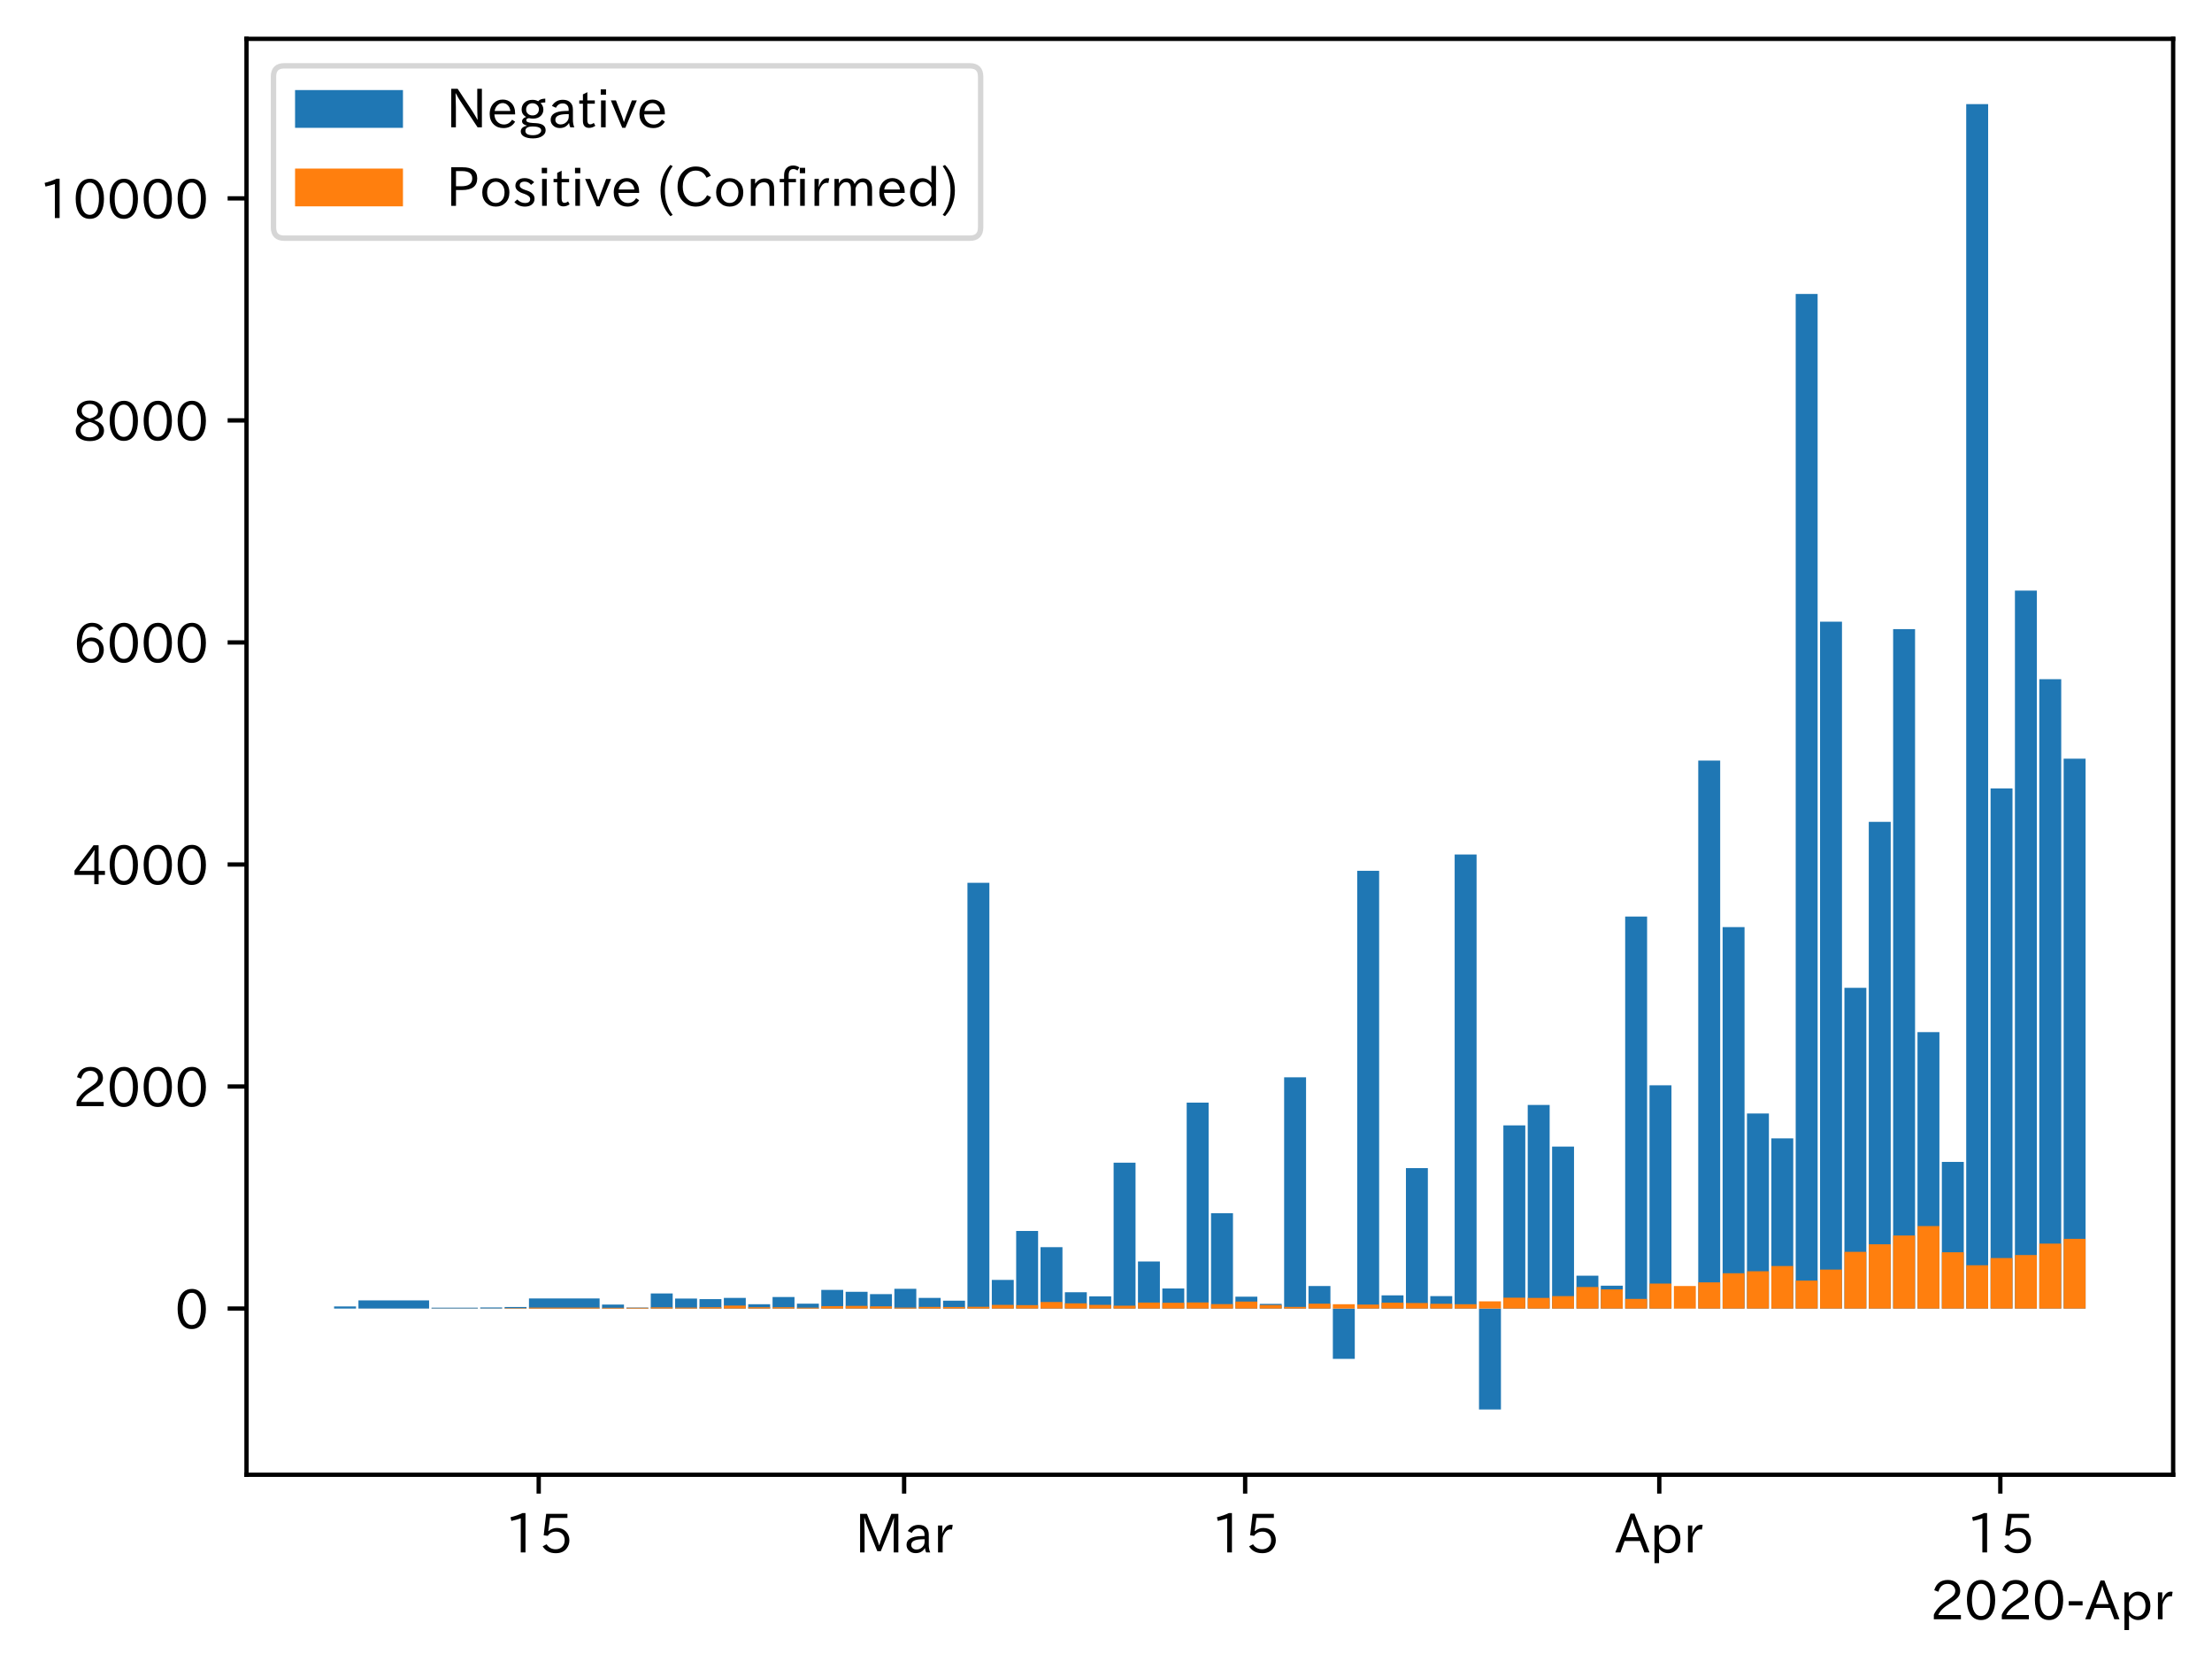 <?xml version="1.0" encoding="utf-8" standalone="no"?>
<!DOCTYPE svg PUBLIC "-//W3C//DTD SVG 1.1//EN"
  "http://www.w3.org/Graphics/SVG/1.1/DTD/svg11.dtd">
<!-- Created with matplotlib (https://matplotlib.org/) -->
<svg height="309.293pt" version="1.1" viewBox="0 0 410.012 309.293" width="410.012pt" xmlns="http://www.w3.org/2000/svg" xmlns:xlink="http://www.w3.org/1999/xlink">
 <defs>
  <style type="text/css">
*{stroke-linecap:butt;stroke-linejoin:round;}
  </style>
 </defs>
 <g id="figure_1">
  <g id="patch_1">
   <path d="M 0 309.293 
L 410.012 309.293 
L 410.012 0 
L 0 0 
z
" style="fill:#ffffff;"/>
  </g>
  <g id="axes_1">
   <g id="patch_2">
    <path d="M 45.692 273.312 
L 402.812 273.312 
L 402.812 7.2 
L 45.692 7.2 
z
" style="fill:#ffffff;"/>
   </g>
   <g id="patch_3">
    <path clip-path="url(#p9f42771010)" d="z
" style="fill:#1f77b4;"/>
   </g>
   <g id="patch_4">
    <path clip-path="url(#p9f42771010)" d="M 65.989 242.513 
L 61.925 242.513 
L 61.925 242.122 
L 65.989 242.122 
z
" style="fill:#1f77b4;"/>
   </g>
   <g id="patch_5">
    <path clip-path="url(#p9f42771010)" d="M 79.535 242.513 
L 66.44 242.513 
L 66.44 240.998 
L 79.535 240.998 
z
" style="fill:#1f77b4;"/>
   </g>
   <g id="patch_6">
    <path clip-path="url(#p9f42771010)" d="M 88.566 242.513 
L 79.986 242.513 
L 79.986 242.349 
L 88.566 242.349 
z
" style="fill:#1f77b4;"/>
   </g>
   <g id="patch_7">
    <path clip-path="url(#p9f42771010)" d="M 93.081 242.513 
L 89.017 242.513 
L 89.017 242.308 
L 93.081 242.308 
z
" style="fill:#1f77b4;"/>
   </g>
   <g id="patch_8">
    <path clip-path="url(#p9f42771010)" d="M 97.596 242.513 
L 93.532 242.513 
L 93.532 242.225 
L 97.596 242.225 
z
" style="fill:#1f77b4;"/>
   </g>
   <g id="patch_9">
    <path clip-path="url(#p9f42771010)" d="M 111.142 242.513 
L 98.048 242.513 
L 98.048 240.641 
L 111.142 240.641 
z
" style="fill:#1f77b4;"/>
   </g>
   <g id="patch_10">
    <path clip-path="url(#p9f42771010)" d="M 115.658 242.513 
L 111.594 242.513 
L 111.594 241.773 
L 115.658 241.773 
z
" style="fill:#1f77b4;"/>
   </g>
   <g id="patch_11">
    <path clip-path="url(#p9f42771010)" d="M 120.173 242.513 
L 116.109 242.513 
L 116.109 242.328 
L 120.173 242.328 
z
" style="fill:#1f77b4;"/>
   </g>
   <g id="patch_12">
    <path clip-path="url(#p9f42771010)" d="M 124.688 242.513 
L 120.625 242.513 
L 120.625 239.715 
L 124.688 239.715 
z
" style="fill:#1f77b4;"/>
   </g>
   <g id="patch_13">
    <path clip-path="url(#p9f42771010)" d="M 129.204 242.513 
L 125.14 242.513 
L 125.14 240.662 
L 129.204 240.662 
z
" style="fill:#1f77b4;"/>
   </g>
   <g id="patch_14">
    <path clip-path="url(#p9f42771010)" d="M 133.719 242.513 
L 129.655 242.513 
L 129.655 240.765 
L 133.719 240.765 
z
" style="fill:#1f77b4;"/>
   </g>
   <g id="patch_15">
    <path clip-path="url(#p9f42771010)" d="M 138.235 242.513 
L 134.171 242.513 
L 134.171 240.538 
L 138.235 240.538 
z
" style="fill:#1f77b4;"/>
   </g>
   <g id="patch_16">
    <path clip-path="url(#p9f42771010)" d="M 142.75 242.513 
L 138.686 242.513 
L 138.686 241.711 
L 142.75 241.711 
z
" style="fill:#1f77b4;"/>
   </g>
   <g id="patch_17">
    <path clip-path="url(#p9f42771010)" d="M 147.265 242.513 
L 143.201 242.513 
L 143.201 240.374 
L 147.265 240.374 
z
" style="fill:#1f77b4;"/>
   </g>
   <g id="patch_18">
    <path clip-path="url(#p9f42771010)" d="M 151.781 242.513 
L 147.717 242.513 
L 147.717 241.608 
L 151.781 241.608 
z
" style="fill:#1f77b4;"/>
   </g>
   <g id="patch_19">
    <path clip-path="url(#p9f42771010)" d="M 156.296 242.513 
L 152.232 242.513 
L 152.232 239.057 
L 156.296 239.057 
z
" style="fill:#1f77b4;"/>
   </g>
   <g id="patch_20">
    <path clip-path="url(#p9f42771010)" d="M 160.811 242.513 
L 156.748 242.513 
L 156.748 239.407 
L 160.811 239.407 
z
" style="fill:#1f77b4;"/>
   </g>
   <g id="patch_21">
    <path clip-path="url(#p9f42771010)" d="M 165.327 242.513 
L 161.263 242.513 
L 161.263 239.839 
L 165.327 239.839 
z
" style="fill:#1f77b4;"/>
   </g>
   <g id="patch_22">
    <path clip-path="url(#p9f42771010)" d="M 169.842 242.513 
L 165.778 242.513 
L 165.778 238.851 
L 169.842 238.851 
z
" style="fill:#1f77b4;"/>
   </g>
   <g id="patch_23">
    <path clip-path="url(#p9f42771010)" d="M 174.357 242.513 
L 170.294 242.513 
L 170.294 240.538 
L 174.357 240.538 
z
" style="fill:#1f77b4;"/>
   </g>
   <g id="patch_24">
    <path clip-path="url(#p9f42771010)" d="M 178.873 242.513 
L 174.809 242.513 
L 174.809 241.053 
L 178.873 241.053 
z
" style="fill:#1f77b4;"/>
   </g>
   <g id="patch_25">
    <path clip-path="url(#p9f42771010)" d="M 183.388 242.513 
L 179.324 242.513 
L 179.324 163.609 
L 183.388 163.609 
z
" style="fill:#1f77b4;"/>
   </g>
   <g id="patch_26">
    <path clip-path="url(#p9f42771010)" d="M 187.904 242.513 
L 183.84 242.513 
L 183.84 237.205 
L 187.904 237.205 
z
" style="fill:#1f77b4;"/>
   </g>
   <g id="patch_27">
    <path clip-path="url(#p9f42771010)" d="M 192.419 242.513 
L 188.355 242.513 
L 188.355 228.132 
L 192.419 228.132 
z
" style="fill:#1f77b4;"/>
   </g>
   <g id="patch_28">
    <path clip-path="url(#p9f42771010)" d="M 196.934 242.513 
L 192.87 242.513 
L 192.87 231.135 
L 196.934 231.135 
z
" style="fill:#1f77b4;"/>
   </g>
   <g id="patch_29">
    <path clip-path="url(#p9f42771010)" d="M 201.45 242.513 
L 197.386 242.513 
L 197.386 239.489 
L 201.45 239.489 
z
" style="fill:#1f77b4;"/>
   </g>
   <g id="patch_30">
    <path clip-path="url(#p9f42771010)" d="M 205.965 242.513 
L 201.901 242.513 
L 201.901 240.25 
L 205.965 240.25 
z
" style="fill:#1f77b4;"/>
   </g>
   <g id="patch_31">
    <path clip-path="url(#p9f42771010)" d="M 210.48 242.513 
L 206.417 242.513 
L 206.417 215.478 
L 210.48 215.478 
z
" style="fill:#1f77b4;"/>
   </g>
   <g id="patch_32">
    <path clip-path="url(#p9f42771010)" d="M 214.996 242.513 
L 210.932 242.513 
L 210.932 233.79 
L 214.996 233.79 
z
" style="fill:#1f77b4;"/>
   </g>
   <g id="patch_33">
    <path clip-path="url(#p9f42771010)" d="M 219.511 242.513 
L 215.447 242.513 
L 215.447 238.789 
L 219.511 238.789 
z
" style="fill:#1f77b4;"/>
   </g>
   <g id="patch_34">
    <path clip-path="url(#p9f42771010)" d="M 224.026 242.513 
L 219.963 242.513 
L 219.963 204.347 
L 224.026 204.347 
z
" style="fill:#1f77b4;"/>
   </g>
   <g id="patch_35">
    <path clip-path="url(#p9f42771010)" d="M 228.542 242.513 
L 224.478 242.513 
L 224.478 224.84 
L 228.542 224.84 
z
" style="fill:#1f77b4;"/>
   </g>
   <g id="patch_36">
    <path clip-path="url(#p9f42771010)" d="M 233.057 242.513 
L 228.993 242.513 
L 228.993 240.312 
L 233.057 240.312 
z
" style="fill:#1f77b4;"/>
   </g>
   <g id="patch_37">
    <path clip-path="url(#p9f42771010)" d="M 237.573 242.513 
L 233.509 242.513 
L 233.509 241.649 
L 237.573 241.649 
z
" style="fill:#1f77b4;"/>
   </g>
   <g id="patch_38">
    <path clip-path="url(#p9f42771010)" d="M 242.088 242.513 
L 238.024 242.513 
L 238.024 199.656 
L 242.088 199.656 
z
" style="fill:#1f77b4;"/>
   </g>
   <g id="patch_39">
    <path clip-path="url(#p9f42771010)" d="M 246.603 242.513 
L 242.539 242.513 
L 242.539 238.337 
L 246.603 238.337 
z
" style="fill:#1f77b4;"/>
   </g>
   <g id="patch_40">
    <path clip-path="url(#p9f42771010)" d="M 251.119 242.513 
L 247.055 242.513 
L 247.055 251.834 
L 251.119 251.834 
z
" style="fill:#1f77b4;"/>
   </g>
   <g id="patch_41">
    <path clip-path="url(#p9f42771010)" d="M 255.634 242.513 
L 251.57 242.513 
L 251.57 161.386 
L 255.634 161.386 
z
" style="fill:#1f77b4;"/>
   </g>
   <g id="patch_42">
    <path clip-path="url(#p9f42771010)" d="M 260.149 242.513 
L 256.085 242.513 
L 256.085 240.065 
L 260.149 240.065 
z
" style="fill:#1f77b4;"/>
   </g>
   <g id="patch_43">
    <path clip-path="url(#p9f42771010)" d="M 264.665 242.513 
L 260.601 242.513 
L 260.601 216.486 
L 264.665 216.486 
z
" style="fill:#1f77b4;"/>
   </g>
   <g id="patch_44">
    <path clip-path="url(#p9f42771010)" d="M 269.18 242.513 
L 265.116 242.513 
L 265.116 240.209 
L 269.18 240.209 
z
" style="fill:#1f77b4;"/>
   </g>
   <g id="patch_45">
    <path clip-path="url(#p9f42771010)" d="M 273.695 242.513 
L 269.632 242.513 
L 269.632 158.362 
L 273.695 158.362 
z
" style="fill:#1f77b4;"/>
   </g>
   <g id="patch_46">
    <path clip-path="url(#p9f42771010)" d="M 278.211 242.513 
L 274.147 242.513 
L 274.147 261.216 
L 278.211 261.216 
z
" style="fill:#1f77b4;"/>
   </g>
   <g id="patch_47">
    <path clip-path="url(#p9f42771010)" d="M 282.726 242.513 
L 278.662 242.513 
L 278.662 208.565 
L 282.726 208.565 
z
" style="fill:#1f77b4;"/>
   </g>
   <g id="patch_48">
    <path clip-path="url(#p9f42771010)" d="M 287.241 242.513 
L 283.178 242.513 
L 283.178 204.779 
L 287.241 204.779 
z
" style="fill:#1f77b4;"/>
   </g>
   <g id="patch_49">
    <path clip-path="url(#p9f42771010)" d="M 291.757 242.513 
L 287.693 242.513 
L 287.693 212.495 
L 291.757 212.495 
z
" style="fill:#1f77b4;"/>
   </g>
   <g id="patch_50">
    <path clip-path="url(#p9f42771010)" d="M 296.272 242.513 
L 292.208 242.513 
L 292.208 236.423 
L 296.272 236.423 
z
" style="fill:#1f77b4;"/>
   </g>
   <g id="patch_51">
    <path clip-path="url(#p9f42771010)" d="M 300.788 242.513 
L 296.724 242.513 
L 296.724 238.275 
L 300.788 238.275 
z
" style="fill:#1f77b4;"/>
   </g>
   <g id="patch_52">
    <path clip-path="url(#p9f42771010)" d="M 305.303 242.513 
L 301.239 242.513 
L 301.239 169.863 
L 305.303 169.863 
z
" style="fill:#1f77b4;"/>
   </g>
   <g id="patch_53">
    <path clip-path="url(#p9f42771010)" d="M 309.818 242.513 
L 305.754 242.513 
L 305.754 201.137 
L 309.818 201.137 
z
" style="fill:#1f77b4;"/>
   </g>
   <g id="patch_54">
    <path clip-path="url(#p9f42771010)" d="M 314.334 242.513 
L 310.27 242.513 
L 310.27 242.472 
L 314.334 242.472 
z
" style="fill:#1f77b4;"/>
   </g>
   <g id="patch_55">
    <path clip-path="url(#p9f42771010)" d="M 318.849 242.513 
L 314.785 242.513 
L 314.785 140.956 
L 318.849 140.956 
z
" style="fill:#1f77b4;"/>
   </g>
   <g id="patch_56">
    <path clip-path="url(#p9f42771010)" d="M 323.364 242.513 
L 319.301 242.513 
L 319.301 171.818 
L 323.364 171.818 
z
" style="fill:#1f77b4;"/>
   </g>
   <g id="patch_57">
    <path clip-path="url(#p9f42771010)" d="M 327.88 242.513 
L 323.816 242.513 
L 323.816 206.363 
L 327.88 206.363 
z
" style="fill:#1f77b4;"/>
   </g>
   <g id="patch_58">
    <path clip-path="url(#p9f42771010)" d="M 332.395 242.513 
L 328.331 242.513 
L 328.331 210.972 
L 332.395 210.972 
z
" style="fill:#1f77b4;"/>
   </g>
   <g id="patch_59">
    <path clip-path="url(#p9f42771010)" d="M 336.91 242.513 
L 332.847 242.513 
L 332.847 54.479 
L 336.91 54.479 
z
" style="fill:#1f77b4;"/>
   </g>
   <g id="patch_60">
    <path clip-path="url(#p9f42771010)" d="M 341.426 242.513 
L 337.362 242.513 
L 337.362 115.216 
L 341.426 115.216 
z
" style="fill:#1f77b4;"/>
   </g>
   <g id="patch_61">
    <path clip-path="url(#p9f42771010)" d="M 345.941 242.513 
L 341.877 242.513 
L 341.877 183.072 
L 345.941 183.072 
z
" style="fill:#1f77b4;"/>
   </g>
   <g id="patch_62">
    <path clip-path="url(#p9f42771010)" d="M 350.457 242.513 
L 346.393 242.513 
L 346.393 152.313 
L 350.457 152.313 
z
" style="fill:#1f77b4;"/>
   </g>
   <g id="patch_63">
    <path clip-path="url(#p9f42771010)" d="M 354.972 242.513 
L 350.908 242.513 
L 350.908 116.595 
L 354.972 116.595 
z
" style="fill:#1f77b4;"/>
   </g>
   <g id="patch_64">
    <path clip-path="url(#p9f42771010)" d="M 359.487 242.513 
L 355.423 242.513 
L 355.423 191.282 
L 359.487 191.282 
z
" style="fill:#1f77b4;"/>
   </g>
   <g id="patch_65">
    <path clip-path="url(#p9f42771010)" d="M 364.003 242.513 
L 359.939 242.513 
L 359.939 215.334 
L 364.003 215.334 
z
" style="fill:#1f77b4;"/>
   </g>
   <g id="patch_66">
    <path clip-path="url(#p9f42771010)" d="M 368.518 242.513 
L 364.454 242.513 
L 364.454 19.296 
L 368.518 19.296 
z
" style="fill:#1f77b4;"/>
   </g>
   <g id="patch_67">
    <path clip-path="url(#p9f42771010)" d="M 373.033 242.513 
L 368.97 242.513 
L 368.97 146.12 
L 373.033 146.12 
z
" style="fill:#1f77b4;"/>
   </g>
   <g id="patch_68">
    <path clip-path="url(#p9f42771010)" d="M 377.549 242.513 
L 373.485 242.513 
L 373.485 109.455 
L 377.549 109.455 
z
" style="fill:#1f77b4;"/>
   </g>
   <g id="patch_69">
    <path clip-path="url(#p9f42771010)" d="M 382.064 242.513 
L 378 242.513 
L 378 125.874 
L 382.064 125.874 
z
" style="fill:#1f77b4;"/>
   </g>
   <g id="patch_70">
    <path clip-path="url(#p9f42771010)" d="M 386.579 242.513 
L 382.516 242.513 
L 382.516 140.606 
L 386.579 140.606 
z
" style="fill:#1f77b4;"/>
   </g>
   <g id="patch_71">
    <path clip-path="url(#p9f42771010)" d="z
" style="fill:#ff7f0e;"/>
   </g>
   <g id="patch_72">
    <path clip-path="url(#p9f42771010)" d="M 65.989 242.513 
L 61.925 242.513 
L 61.925 242.513 
L 65.989 242.513 
z
" style="fill:#ff7f0e;"/>
   </g>
   <g id="patch_73">
    <path clip-path="url(#p9f42771010)" d="M 79.535 242.513 
L 66.44 242.513 
L 66.44 242.507 
L 79.535 242.507 
z
" style="fill:#ff7f0e;"/>
   </g>
   <g id="patch_74">
    <path clip-path="url(#p9f42771010)" d="M 88.566 242.513 
L 79.986 242.513 
L 79.986 242.493 
L 88.566 242.493 
z
" style="fill:#ff7f0e;"/>
   </g>
   <g id="patch_75">
    <path clip-path="url(#p9f42771010)" d="M 93.081 242.513 
L 89.017 242.513 
L 89.017 242.493 
L 93.081 242.493 
z
" style="fill:#ff7f0e;"/>
   </g>
   <g id="patch_76">
    <path clip-path="url(#p9f42771010)" d="M 97.596 242.513 
L 93.532 242.513 
L 93.532 242.431 
L 97.596 242.431 
z
" style="fill:#ff7f0e;"/>
   </g>
   <g id="patch_77">
    <path clip-path="url(#p9f42771010)" d="M 111.142 242.513 
L 98.048 242.513 
L 98.048 242.335 
L 111.142 242.335 
z
" style="fill:#ff7f0e;"/>
   </g>
   <g id="patch_78">
    <path clip-path="url(#p9f42771010)" d="M 115.658 242.513 
L 111.594 242.513 
L 111.594 242.369 
L 115.658 242.369 
z
" style="fill:#ff7f0e;"/>
   </g>
   <g id="patch_79">
    <path clip-path="url(#p9f42771010)" d="M 120.173 242.513 
L 116.109 242.513 
L 116.109 242.369 
L 120.173 242.369 
z
" style="fill:#ff7f0e;"/>
   </g>
   <g id="patch_80">
    <path clip-path="url(#p9f42771010)" d="M 124.688 242.513 
L 120.625 242.513 
L 120.625 242.287 
L 124.688 242.287 
z
" style="fill:#ff7f0e;"/>
   </g>
   <g id="patch_81">
    <path clip-path="url(#p9f42771010)" d="M 129.204 242.513 
L 125.14 242.513 
L 125.14 242.328 
L 129.204 242.328 
z
" style="fill:#ff7f0e;"/>
   </g>
   <g id="patch_82">
    <path clip-path="url(#p9f42771010)" d="M 133.719 242.513 
L 129.655 242.513 
L 129.655 242.266 
L 133.719 242.266 
z
" style="fill:#ff7f0e;"/>
   </g>
   <g id="patch_83">
    <path clip-path="url(#p9f42771010)" d="M 138.235 242.513 
L 134.171 242.513 
L 134.171 241.958 
L 138.235 241.958 
z
" style="fill:#ff7f0e;"/>
   </g>
   <g id="patch_84">
    <path clip-path="url(#p9f42771010)" d="M 142.75 242.513 
L 138.686 242.513 
L 138.686 242.266 
L 142.75 242.266 
z
" style="fill:#ff7f0e;"/>
   </g>
   <g id="patch_85">
    <path clip-path="url(#p9f42771010)" d="M 147.265 242.513 
L 143.201 242.513 
L 143.201 242.266 
L 147.265 242.266 
z
" style="fill:#ff7f0e;"/>
   </g>
   <g id="patch_86">
    <path clip-path="url(#p9f42771010)" d="M 151.781 242.513 
L 147.717 242.513 
L 147.717 242.349 
L 151.781 242.349 
z
" style="fill:#ff7f0e;"/>
   </g>
   <g id="patch_87">
    <path clip-path="url(#p9f42771010)" d="M 156.296 242.513 
L 152.232 242.513 
L 152.232 242.061 
L 156.296 242.061 
z
" style="fill:#ff7f0e;"/>
   </g>
   <g id="patch_88">
    <path clip-path="url(#p9f42771010)" d="M 160.811 242.513 
L 156.748 242.513 
L 156.748 242.02 
L 160.811 242.02 
z
" style="fill:#ff7f0e;"/>
   </g>
   <g id="patch_89">
    <path clip-path="url(#p9f42771010)" d="M 165.327 242.513 
L 161.263 242.513 
L 161.263 242.102 
L 165.327 242.102 
z
" style="fill:#ff7f0e;"/>
   </g>
   <g id="patch_90">
    <path clip-path="url(#p9f42771010)" d="M 169.842 242.513 
L 165.778 242.513 
L 165.778 242.328 
L 169.842 242.328 
z
" style="fill:#ff7f0e;"/>
   </g>
   <g id="patch_91">
    <path clip-path="url(#p9f42771010)" d="M 174.357 242.513 
L 170.294 242.513 
L 170.294 242.205 
L 174.357 242.205 
z
" style="fill:#ff7f0e;"/>
   </g>
   <g id="patch_92">
    <path clip-path="url(#p9f42771010)" d="M 178.873 242.513 
L 174.809 242.513 
L 174.809 242.225 
L 178.873 242.225 
z
" style="fill:#ff7f0e;"/>
   </g>
   <g id="patch_93">
    <path clip-path="url(#p9f42771010)" d="M 183.388 242.513 
L 179.324 242.513 
L 179.324 242.184 
L 183.388 242.184 
z
" style="fill:#ff7f0e;"/>
   </g>
   <g id="patch_94">
    <path clip-path="url(#p9f42771010)" d="M 187.904 242.513 
L 183.84 242.513 
L 183.84 241.834 
L 187.904 241.834 
z
" style="fill:#ff7f0e;"/>
   </g>
   <g id="patch_95">
    <path clip-path="url(#p9f42771010)" d="M 192.419 242.513 
L 188.355 242.513 
L 188.355 241.876 
L 192.419 241.876 
z
" style="fill:#ff7f0e;"/>
   </g>
   <g id="patch_96">
    <path clip-path="url(#p9f42771010)" d="M 196.934 242.513 
L 192.87 242.513 
L 192.87 241.299 
L 196.934 241.299 
z
" style="fill:#ff7f0e;"/>
   </g>
   <g id="patch_97">
    <path clip-path="url(#p9f42771010)" d="M 201.45 242.513 
L 197.386 242.513 
L 197.386 241.546 
L 201.45 241.546 
z
" style="fill:#ff7f0e;"/>
   </g>
   <g id="patch_98">
    <path clip-path="url(#p9f42771010)" d="M 205.965 242.513 
L 201.901 242.513 
L 201.901 241.834 
L 205.965 241.834 
z
" style="fill:#ff7f0e;"/>
   </g>
   <g id="patch_99">
    <path clip-path="url(#p9f42771010)" d="M 210.48 242.513 
L 206.417 242.513 
L 206.417 241.978 
L 210.48 241.978 
z
" style="fill:#ff7f0e;"/>
   </g>
   <g id="patch_100">
    <path clip-path="url(#p9f42771010)" d="M 214.996 242.513 
L 210.932 242.513 
L 210.932 241.402 
L 214.996 241.402 
z
" style="fill:#ff7f0e;"/>
   </g>
   <g id="patch_101">
    <path clip-path="url(#p9f42771010)" d="M 219.511 242.513 
L 215.447 242.513 
L 215.447 241.443 
L 219.511 241.443 
z
" style="fill:#ff7f0e;"/>
   </g>
   <g id="patch_102">
    <path clip-path="url(#p9f42771010)" d="M 224.026 242.513 
L 219.963 242.513 
L 219.963 241.382 
L 224.026 241.382 
z
" style="fill:#ff7f0e;"/>
   </g>
   <g id="patch_103">
    <path clip-path="url(#p9f42771010)" d="M 228.542 242.513 
L 224.478 242.513 
L 224.478 241.69 
L 228.542 241.69 
z
" style="fill:#ff7f0e;"/>
   </g>
   <g id="patch_104">
    <path clip-path="url(#p9f42771010)" d="M 233.057 242.513 
L 228.993 242.513 
L 228.993 241.217 
L 233.057 241.217 
z
" style="fill:#ff7f0e;"/>
   </g>
   <g id="patch_105">
    <path clip-path="url(#p9f42771010)" d="M 237.573 242.513 
L 233.509 242.513 
L 233.509 241.855 
L 237.573 241.855 
z
" style="fill:#ff7f0e;"/>
   </g>
   <g id="patch_106">
    <path clip-path="url(#p9f42771010)" d="M 242.088 242.513 
L 238.024 242.513 
L 238.024 242.205 
L 242.088 242.205 
z
" style="fill:#ff7f0e;"/>
   </g>
   <g id="patch_107">
    <path clip-path="url(#p9f42771010)" d="M 246.603 242.513 
L 242.539 242.513 
L 242.539 241.608 
L 246.603 241.608 
z
" style="fill:#ff7f0e;"/>
   </g>
   <g id="patch_108">
    <path clip-path="url(#p9f42771010)" d="M 251.119 242.513 
L 247.055 242.513 
L 247.055 241.711 
L 251.119 241.711 
z
" style="fill:#ff7f0e;"/>
   </g>
   <g id="patch_109">
    <path clip-path="url(#p9f42771010)" d="M 255.634 242.513 
L 251.57 242.513 
L 251.57 241.773 
L 255.634 241.773 
z
" style="fill:#ff7f0e;"/>
   </g>
   <g id="patch_110">
    <path clip-path="url(#p9f42771010)" d="M 260.149 242.513 
L 256.085 242.513 
L 256.085 241.423 
L 260.149 241.423 
z
" style="fill:#ff7f0e;"/>
   </g>
   <g id="patch_111">
    <path clip-path="url(#p9f42771010)" d="M 264.665 242.513 
L 260.601 242.513 
L 260.601 241.485 
L 264.665 241.485 
z
" style="fill:#ff7f0e;"/>
   </g>
   <g id="patch_112">
    <path clip-path="url(#p9f42771010)" d="M 269.18 242.513 
L 265.116 242.513 
L 265.116 241.629 
L 269.18 241.629 
z
" style="fill:#ff7f0e;"/>
   </g>
   <g id="patch_113">
    <path clip-path="url(#p9f42771010)" d="M 273.695 242.513 
L 269.632 242.513 
L 269.632 241.711 
L 273.695 241.711 
z
" style="fill:#ff7f0e;"/>
   </g>
   <g id="patch_114">
    <path clip-path="url(#p9f42771010)" d="M 278.211 242.513 
L 274.147 242.513 
L 274.147 241.176 
L 278.211 241.176 
z
" style="fill:#ff7f0e;"/>
   </g>
   <g id="patch_115">
    <path clip-path="url(#p9f42771010)" d="M 282.726 242.513 
L 278.662 242.513 
L 278.662 240.497 
L 282.726 240.497 
z
" style="fill:#ff7f0e;"/>
   </g>
   <g id="patch_116">
    <path clip-path="url(#p9f42771010)" d="M 287.241 242.513 
L 283.178 242.513 
L 283.178 240.538 
L 287.241 240.538 
z
" style="fill:#ff7f0e;"/>
   </g>
   <g id="patch_117">
    <path clip-path="url(#p9f42771010)" d="M 291.757 242.513 
L 287.693 242.513 
L 287.693 240.209 
L 291.757 240.209 
z
" style="fill:#ff7f0e;"/>
   </g>
   <g id="patch_118">
    <path clip-path="url(#p9f42771010)" d="M 296.272 242.513 
L 292.208 242.513 
L 292.208 238.522 
L 296.272 238.522 
z
" style="fill:#ff7f0e;"/>
   </g>
   <g id="patch_119">
    <path clip-path="url(#p9f42771010)" d="M 300.788 242.513 
L 296.724 242.513 
L 296.724 238.954 
L 300.788 238.954 
z
" style="fill:#ff7f0e;"/>
   </g>
   <g id="patch_120">
    <path clip-path="url(#p9f42771010)" d="M 305.303 242.513 
L 301.239 242.513 
L 301.239 240.723 
L 305.303 240.723 
z
" style="fill:#ff7f0e;"/>
   </g>
   <g id="patch_121">
    <path clip-path="url(#p9f42771010)" d="M 309.818 242.513 
L 305.754 242.513 
L 305.754 237.884 
L 309.818 237.884 
z
" style="fill:#ff7f0e;"/>
   </g>
   <g id="patch_122">
    <path clip-path="url(#p9f42771010)" d="M 314.334 242.513 
L 310.27 242.513 
L 310.27 238.337 
L 314.334 238.337 
z
" style="fill:#ff7f0e;"/>
   </g>
   <g id="patch_123">
    <path clip-path="url(#p9f42771010)" d="M 318.849 242.513 
L 314.785 242.513 
L 314.785 237.658 
L 318.849 237.658 
z
" style="fill:#ff7f0e;"/>
   </g>
   <g id="patch_124">
    <path clip-path="url(#p9f42771010)" d="M 323.364 242.513 
L 319.301 242.513 
L 319.301 235.971 
L 323.364 235.971 
z
" style="fill:#ff7f0e;"/>
   </g>
   <g id="patch_125">
    <path clip-path="url(#p9f42771010)" d="M 327.88 242.513 
L 323.816 242.513 
L 323.816 235.6 
L 327.88 235.6 
z
" style="fill:#ff7f0e;"/>
   </g>
   <g id="patch_126">
    <path clip-path="url(#p9f42771010)" d="M 332.395 242.513 
L 328.331 242.513 
L 328.331 234.633 
L 332.395 234.633 
z
" style="fill:#ff7f0e;"/>
   </g>
   <g id="patch_127">
    <path clip-path="url(#p9f42771010)" d="M 336.91 242.513 
L 332.847 242.513 
L 332.847 237.329 
L 336.91 237.329 
z
" style="fill:#ff7f0e;"/>
   </g>
   <g id="patch_128">
    <path clip-path="url(#p9f42771010)" d="M 341.426 242.513 
L 337.362 242.513 
L 337.362 235.292 
L 341.426 235.292 
z
" style="fill:#ff7f0e;"/>
   </g>
   <g id="patch_129">
    <path clip-path="url(#p9f42771010)" d="M 345.941 242.513 
L 341.877 242.513 
L 341.877 232 
L 345.941 232 
z
" style="fill:#ff7f0e;"/>
   </g>
   <g id="patch_130">
    <path clip-path="url(#p9f42771010)" d="M 350.457 242.513 
L 346.393 242.513 
L 346.393 230.601 
L 350.457 230.601 
z
" style="fill:#ff7f0e;"/>
   </g>
   <g id="patch_131">
    <path clip-path="url(#p9f42771010)" d="M 354.972 242.513 
L 350.908 242.513 
L 350.908 228.975 
L 354.972 228.975 
z
" style="fill:#ff7f0e;"/>
   </g>
   <g id="patch_132">
    <path clip-path="url(#p9f42771010)" d="M 359.487 242.513 
L 355.423 242.513 
L 355.423 227.226 
L 359.487 227.226 
z
" style="fill:#ff7f0e;"/>
   </g>
   <g id="patch_133">
    <path clip-path="url(#p9f42771010)" d="M 364.003 242.513 
L 359.939 242.513 
L 359.939 232.082 
L 364.003 232.082 
z
" style="fill:#ff7f0e;"/>
   </g>
   <g id="patch_134">
    <path clip-path="url(#p9f42771010)" d="M 368.518 242.513 
L 364.454 242.513 
L 364.454 234.489 
L 368.518 234.489 
z
" style="fill:#ff7f0e;"/>
   </g>
   <g id="patch_135">
    <path clip-path="url(#p9f42771010)" d="M 373.033 242.513 
L 368.97 242.513 
L 368.97 233.152 
L 373.033 233.152 
z
" style="fill:#ff7f0e;"/>
   </g>
   <g id="patch_136">
    <path clip-path="url(#p9f42771010)" d="M 377.549 242.513 
L 373.485 242.513 
L 373.485 232.596 
L 377.549 232.596 
z
" style="fill:#ff7f0e;"/>
   </g>
   <g id="patch_137">
    <path clip-path="url(#p9f42771010)" d="M 382.064 242.513 
L 378 242.513 
L 378 230.477 
L 382.064 230.477 
z
" style="fill:#ff7f0e;"/>
   </g>
   <g id="patch_138">
    <path clip-path="url(#p9f42771010)" d="M 386.579 242.513 
L 382.516 242.513 
L 382.516 229.592 
L 386.579 229.592 
z
" style="fill:#ff7f0e;"/>
   </g>
   <g id="matplotlib.axis_1">
    <g id="xtick_1">
     <g id="line2d_1">
      <defs>
       <path d="M 0 0 
L 0 3.5 
" id="m5f12c300e7" style="stroke:#000000;stroke-width:0.8;"/>
      </defs>
      <g>
       <use style="stroke:#000000;stroke-width:0.8;" x="99.854" xlink:href="#m5f12c300e7" y="273.312"/>
      </g>
     </g>
     <g id="text_1">
      <!-- 15 -->
      <defs>
       <path d="M 38.484 0.984 
L 29.688 0.984 
L 29.688 64.109 
Q 21.438 61.281 12.312 59.328 
L 10.688 66.109 
Q 23.734 69.391 32.906 73.922 
L 38.484 73.922 
z
" id="IPAexGothic-49"/>
       <path d="M 18.406 40.672 
Q 25.531 46.297 33.938 46.297 
Q 44 46.297 50.641 39.5 
Q 56.844 33.016 56.844 23.391 
Q 56.844 14.656 51.516 8.016 
Q 44.828 -0.484 31.734 -0.484 
Q 14.984 -0.484 7.328 12.25 
L 14.656 16.062 
Q 20.453 6.781 31.453 6.781 
Q 38.531 6.781 43.266 11.188 
Q 48.141 15.828 48.141 23.484 
Q 48.141 30.719 43.844 35.016 
Q 39.359 39.5 32.125 39.5 
Q 21.969 39.5 16.75 31.688 
L 9.234 32.672 
L 13.812 72.406 
L 53.219 72.406 
L 53.219 64.891 
L 20.953 64.891 
L 17.719 40.672 
z
" id="IPAexGothic-53"/>
      </defs>
      <g transform="translate(93.556 287.803)scale(0.1 -0.1)">
       <use xlink:href="#IPAexGothic-49"/>
       <use x="62.988" xlink:href="#IPAexGothic-53"/>
      </g>
     </g>
    </g>
    <g id="xtick_2">
     <g id="line2d_2">
      <g>
       <use style="stroke:#000000;stroke-width:0.8;" x="167.584" xlink:href="#m5f12c300e7" y="273.312"/>
      </g>
     </g>
     <g id="text_2">
      <!-- Mar -->
      <defs>
       <path d="M 80.422 0.984 
L 71.828 0.984 
L 71.828 39.594 
Q 71.828 51.266 72.406 64.594 
L 72.016 64.594 
Q 68.062 53.266 63.531 41.797 
L 47.906 3.266 
L 41.406 3.266 
L 25.641 42.578 
Q 20.75 54.781 17.625 64.703 
L 17.234 64.703 
Q 17.828 48.922 17.828 39.891 
L 17.828 0.984 
L 9.516 0.984 
L 9.516 72.406 
L 22.125 72.406 
L 39.109 30.375 
Q 42.141 23 44.828 14.156 
L 45.125 14.156 
Q 47.312 22.125 50.531 30.172 
L 67.438 72.406 
L 80.422 72.406 
z
" id="IPAexGothic-77"/>
       <path d="M 49.312 0.984 
L 41.75 0.984 
Q 39.984 4.734 39.547 8.688 
L 39.203 8.688 
Q 33.547 -0.391 22.312 -0.391 
Q 14.594 -0.391 9.719 4.5 
Q 5.422 8.797 5.422 14.984 
Q 5.422 30.422 32.031 31.203 
L 38.719 31.391 
L 38.719 33.984 
Q 38.719 39.203 35.75 42.188 
Q 32.625 45.312 27.734 45.312 
Q 19.344 45.312 15.141 37.156 
L 7.719 40.578 
Q 14.656 52 27.938 52 
Q 37.109 52 42.047 46.875 
Q 46.625 42.281 46.625 33.891 
L 46.625 15.578 
Q 46.625 6.25 49.312 0.984 
z
M 38.922 25.391 
L 33.453 25.297 
Q 14.109 24.859 14.109 14.891 
Q 14.109 11.375 16.406 9.078 
Q 19.234 6.297 23.828 6.297 
Q 30.219 6.297 34.906 10.984 
Q 38.922 15.141 38.922 21 
z
" id="IPAexGothic-97"/>
       <path d="M 36.078 51.812 
L 34.578 43.266 
Q 32.906 43.609 31.594 43.609 
Q 25.828 43.609 22.078 38.188 
Q 17.391 31.344 17.391 26.172 
L 17.391 0.984 
L 8.797 0.984 
L 8.797 50.781 
L 16.891 50.781 
L 16.5 35.984 
L 16.703 35.984 
Q 22.219 52.203 32.766 52.203 
Q 34.469 52.203 36.078 51.812 
z
" id="IPAexGothic-114"/>
      </defs>
      <g transform="translate(158.475 287.803)scale(0.1 -0.1)">
       <use xlink:href="#IPAexGothic-77"/>
       <use x="90.186" xlink:href="#IPAexGothic-97"/>
       <use x="145.166" xlink:href="#IPAexGothic-114"/>
      </g>
     </g>
    </g>
    <g id="xtick_3">
     <g id="line2d_3">
      <g>
       <use style="stroke:#000000;stroke-width:0.8;" x="230.799" xlink:href="#m5f12c300e7" y="273.312"/>
      </g>
     </g>
     <g id="text_3">
      <!-- 15 -->
      <g transform="translate(224.501 287.803)scale(0.1 -0.1)">
       <use xlink:href="#IPAexGothic-49"/>
       <use x="62.988" xlink:href="#IPAexGothic-53"/>
      </g>
     </g>
    </g>
    <g id="xtick_4">
     <g id="line2d_4">
      <g>
       <use style="stroke:#000000;stroke-width:0.8;" x="307.561" xlink:href="#m5f12c300e7" y="273.312"/>
      </g>
     </g>
     <g id="text_4">
      <!-- Apr -->
      <defs>
       <path d="M 63.375 0.984 
L 53.812 0.984 
L 45.906 22.016 
L 17.188 22.016 
L 9.422 0.984 
L -0.094 0.984 
L 28.219 72.906 
L 35.297 72.906 
z
M 43.406 29.109 
L 36.188 48.094 
Q 33.203 56.062 31.688 62.5 
L 31.391 62.5 
Q 29.641 55.672 26.812 48.094 
L 19.734 29.109 
z
" id="IPAexGothic-65"/>
       <path d="M 16.797 42 
Q 23.828 52.203 34.469 52.203 
Q 43.266 52.203 49.562 45.906 
Q 56.891 38.578 56.891 25.688 
Q 56.891 13.141 49.656 5.812 
Q 43.359 -0.484 34.375 -0.484 
Q 24.516 -0.484 17.281 7.766 
L 17.281 -19 
L 8.797 -19 
L 8.797 50.781 
L 16.797 50.781 
z
M 17.281 30.469 
L 17.281 20.172 
Q 17.281 14.016 23.688 9.375 
Q 27.984 6.297 32.906 6.297 
Q 38.578 6.297 42.578 10.297 
Q 47.906 15.578 47.906 25.484 
Q 47.906 34.375 43.5 39.984 
Q 39.109 45.312 32.812 45.312 
Q 25.875 45.312 20.906 38.812 
Q 17.281 34.125 17.281 30.469 
z
" id="IPAexGothic-112"/>
      </defs>
      <g transform="translate(299.418 287.803)scale(0.1 -0.1)">
       <use xlink:href="#IPAexGothic-65"/>
       <use x="63.721" xlink:href="#IPAexGothic-112"/>
       <use x="125.83" xlink:href="#IPAexGothic-114"/>
      </g>
     </g>
    </g>
    <g id="xtick_5">
     <g id="line2d_5">
      <g>
       <use style="stroke:#000000;stroke-width:0.8;" x="370.776" xlink:href="#m5f12c300e7" y="273.312"/>
      </g>
     </g>
     <g id="text_5">
      <!-- 15 -->
      <g transform="translate(364.477 287.803)scale(0.1 -0.1)">
       <use xlink:href="#IPAexGothic-49"/>
       <use x="62.988" xlink:href="#IPAexGothic-53"/>
      </g>
     </g>
    </g>
    <g id="text_6">
     <!-- 2020-Apr -->
     <defs>
      <path d="M 57.172 0.984 
L 6.984 0.984 
L 6.984 9.281 
Q 12.891 23.047 29.594 34.422 
L 32.375 36.281 
Q 40.922 42.141 43.609 45.406 
Q 46.688 49.266 46.688 53.812 
Q 46.688 58.938 43.062 62.547 
Q 39.062 66.547 32.562 66.547 
Q 19.531 66.547 15.484 52 
L 7.766 54.781 
Q 13.328 73.828 33.062 73.828 
Q 43.844 73.828 50.25 67.438 
Q 55.859 61.672 55.859 53.516 
Q 55.859 47.469 52.25 42.531 
Q 48.922 37.75 36.969 30.281 
L 34.859 29 
Q 19.625 19.578 15.281 8.891 
L 57.172 8.891 
z
" id="IPAexGothic-50"/>
      <path d="M 31.844 73.828 
Q 45.016 73.828 52.094 61.625 
Q 57.719 51.953 57.719 36.625 
Q 57.719 21.438 52.094 11.578 
Q 45.125 -0.484 31.5 -0.484 
Q 17.922 -0.484 10.938 11.578 
Q 5.328 21.438 5.328 36.719 
Q 5.328 58.016 15.625 67.719 
Q 22.172 73.828 31.844 73.828 
z
M 31.5 66.656 
Q 23.688 66.656 19.188 58.734 
Q 14.594 50.734 14.594 36.625 
Q 14.594 22.75 19.094 14.797 
Q 23.641 6.984 31.5 6.984 
Q 40.922 6.984 45.453 18.016 
Q 48.438 25.344 48.438 37.109 
Q 48.438 50.875 43.844 58.734 
Q 39.203 66.656 31.5 66.656 
z
" id="IPAexGothic-48"/>
      <path d="M 30.766 26.609 
L 4.984 26.609 
L 4.984 34.422 
L 30.766 34.422 
z
" id="IPAexGothic-45"/>
     </defs>
     <g transform="translate(357.754 300.193)scale(0.1 -0.1)">
      <use xlink:href="#IPAexGothic-50"/>
      <use x="62.988" xlink:href="#IPAexGothic-48"/>
      <use x="125.977" xlink:href="#IPAexGothic-50"/>
      <use x="188.965" xlink:href="#IPAexGothic-48"/>
      <use x="251.953" xlink:href="#IPAexGothic-45"/>
      <use x="287.744" xlink:href="#IPAexGothic-65"/>
      <use x="351.465" xlink:href="#IPAexGothic-112"/>
      <use x="413.574" xlink:href="#IPAexGothic-114"/>
     </g>
    </g>
   </g>
   <g id="matplotlib.axis_2">
    <g id="ytick_1">
     <g id="line2d_6">
      <defs>
       <path d="M 0 0 
L -3.5 0 
" id="mfc2d342bf6" style="stroke:#000000;stroke-width:0.8;"/>
      </defs>
      <g>
       <use style="stroke:#000000;stroke-width:0.8;" x="45.692" xlink:href="#mfc2d342bf6" y="242.513"/>
      </g>
     </g>
     <g id="text_7">
      <!-- 0 -->
      <g transform="translate(32.394 246.259)scale(0.1 -0.1)">
       <use xlink:href="#IPAexGothic-48"/>
      </g>
     </g>
    </g>
    <g id="ytick_2">
     <g id="line2d_7">
      <g>
       <use style="stroke:#000000;stroke-width:0.8;" x="45.692" xlink:href="#mfc2d342bf6" y="201.364"/>
      </g>
     </g>
     <g id="text_8">
      <!-- 2000 -->
      <g transform="translate(13.498 205.109)scale(0.1 -0.1)">
       <use xlink:href="#IPAexGothic-50"/>
       <use x="62.988" xlink:href="#IPAexGothic-48"/>
       <use x="125.977" xlink:href="#IPAexGothic-48"/>
       <use x="188.965" xlink:href="#IPAexGothic-48"/>
      </g>
     </g>
    </g>
    <g id="ytick_3">
     <g id="line2d_8">
      <g>
       <use style="stroke:#000000;stroke-width:0.8;" x="45.692" xlink:href="#mfc2d342bf6" y="160.214"/>
      </g>
     </g>
     <g id="text_9">
      <!-- 4000 -->
      <defs>
       <path d="M 59.578 18.109 
L 47.797 18.109 
L 47.797 0.984 
L 39.797 0.984 
L 39.797 18.109 
L 3.078 18.109 
L 3.078 26.125 
L 38.375 73.094 
L 47.797 73.094 
L 47.797 25.531 
L 59.578 25.531 
z
M 40.281 64.203 
L 39.984 64.203 
Q 35.594 57.125 31.297 51.312 
L 11.859 25.531 
L 39.797 25.531 
L 39.797 49.125 
Q 39.797 54.391 40.281 64.203 
z
" id="IPAexGothic-52"/>
      </defs>
      <g transform="translate(13.498 163.959)scale(0.1 -0.1)">
       <use xlink:href="#IPAexGothic-52"/>
       <use x="62.988" xlink:href="#IPAexGothic-48"/>
       <use x="125.977" xlink:href="#IPAexGothic-48"/>
       <use x="188.965" xlink:href="#IPAexGothic-48"/>
      </g>
     </g>
    </g>
    <g id="ytick_4">
     <g id="line2d_9">
      <g>
       <use style="stroke:#000000;stroke-width:0.8;" x="45.692" xlink:href="#mfc2d342bf6" y="119.064"/>
      </g>
     </g>
     <g id="text_10">
      <!-- 6000 -->
      <defs>
       <path d="M 16.5 36.375 
Q 23.578 46.578 34.906 46.578 
Q 45.406 46.578 51.812 39.266 
Q 57.422 32.906 57.422 23.781 
Q 57.422 13.812 51.125 6.781 
Q 44.578 -0.484 34.031 -0.484 
Q 21.484 -0.484 14.406 9.078 
Q 7.516 18.406 7.516 34.812 
Q 7.516 53.516 15.828 64.203 
Q 23.344 73.828 35.5 73.828 
Q 49.859 73.828 56.391 62.891 
L 49.219 58.984 
Q 45.219 66.656 35.938 66.656 
Q 17.484 66.656 16.109 36.375 
z
M 33.453 39.797 
Q 26.312 39.797 21.625 34.469 
Q 17.438 29.688 17.438 24.078 
Q 17.438 18.062 21.141 13.188 
Q 26.125 6.688 33.734 6.688 
Q 41.703 6.688 45.953 13.188 
Q 48.828 17.625 48.828 23.484 
Q 48.828 30.375 45.016 34.812 
Q 40.625 39.797 33.453 39.797 
z
" id="IPAexGothic-54"/>
      </defs>
      <g transform="translate(13.498 122.809)scale(0.1 -0.1)">
       <use xlink:href="#IPAexGothic-54"/>
       <use x="62.988" xlink:href="#IPAexGothic-48"/>
       <use x="125.977" xlink:href="#IPAexGothic-48"/>
       <use x="188.965" xlink:href="#IPAexGothic-48"/>
      </g>
     </g>
    </g>
    <g id="ytick_5">
     <g id="line2d_10">
      <g>
       <use style="stroke:#000000;stroke-width:0.8;" x="45.692" xlink:href="#mfc2d342bf6" y="77.914"/>
      </g>
     </g>
     <g id="text_11">
      <!-- 8000 -->
      <defs>
       <path d="M 39.703 37.891 
Q 57.812 31.734 57.812 18.703 
Q 57.812 8.453 48.438 3.078 
Q 41.609 -0.875 31.5 -0.875 
Q 21.344 -0.875 14.5 3.078 
Q 5.422 8.297 5.422 18.406 
Q 5.422 31.062 22.016 37.203 
L 22.016 37.5 
Q 7.516 42.719 7.516 54.828 
Q 7.516 64.062 15.328 69.625 
Q 21.969 74.312 31.547 74.312 
Q 42.234 74.312 48.922 68.797 
Q 55.516 63.578 55.516 55.719 
Q 55.516 42.281 39.703 38.188 
z
M 31.594 41.016 
Q 46.828 44.625 46.828 55.125 
Q 46.828 61.188 41.797 64.844 
Q 37.703 67.922 31.5 67.922 
Q 25.094 67.922 20.797 64.5 
Q 16.406 60.891 16.406 55.031 
Q 16.406 49.219 21.094 45.703 
Q 23.344 43.891 26.906 42.531 
Q 31 40.875 31.594 41.016 
z
M 30.906 34.516 
Q 14.406 30.172 14.406 19 
Q 14.406 12.109 20.516 8.688 
Q 25.094 6.109 31.391 6.109 
Q 40.234 6.109 45.016 10.891 
Q 48.531 14.406 48.531 19.531 
Q 48.531 24.906 43.656 28.906 
Q 40.766 31.156 36.719 32.812 
Q 31.984 34.719 30.906 34.516 
z
" id="IPAexGothic-56"/>
      </defs>
      <g transform="translate(13.498 81.659)scale(0.1 -0.1)">
       <use xlink:href="#IPAexGothic-56"/>
       <use x="62.988" xlink:href="#IPAexGothic-48"/>
       <use x="125.977" xlink:href="#IPAexGothic-48"/>
       <use x="188.965" xlink:href="#IPAexGothic-48"/>
      </g>
     </g>
    </g>
    <g id="ytick_6">
     <g id="line2d_11">
      <g>
       <use style="stroke:#000000;stroke-width:0.8;" x="45.692" xlink:href="#mfc2d342bf6" y="36.764"/>
      </g>
     </g>
     <g id="text_12">
      <!-- 10000 -->
      <g transform="translate(7.2 40.509)scale(0.1 -0.1)">
       <use xlink:href="#IPAexGothic-49"/>
       <use x="62.988" xlink:href="#IPAexGothic-48"/>
       <use x="125.977" xlink:href="#IPAexGothic-48"/>
       <use x="188.965" xlink:href="#IPAexGothic-48"/>
       <use x="251.953" xlink:href="#IPAexGothic-48"/>
      </g>
     </g>
    </g>
   </g>
   <g id="patch_139">
    <path d="M 45.692 273.312 
L 45.692 7.2 
" style="fill:none;stroke:#000000;stroke-linecap:square;stroke-linejoin:miter;stroke-width:0.8;"/>
   </g>
   <g id="patch_140">
    <path d="M 402.812 273.312 
L 402.812 7.2 
" style="fill:none;stroke:#000000;stroke-linecap:square;stroke-linejoin:miter;stroke-width:0.8;"/>
   </g>
   <g id="patch_141">
    <path d="M 45.692 273.312 
L 402.812 273.312 
" style="fill:none;stroke:#000000;stroke-linecap:square;stroke-linejoin:miter;stroke-width:0.8;"/>
   </g>
   <g id="patch_142">
    <path d="M 45.692 7.2 
L 402.812 7.2 
" style="fill:none;stroke:#000000;stroke-linecap:square;stroke-linejoin:miter;stroke-width:0.8;"/>
   </g>
   <g id="legend_1">
    <g id="patch_143">
     <path d="M 52.692 44.141 
L 179.767 44.141 
Q 181.767 44.141 181.767 42.141 
L 181.767 14.2 
Q 181.767 12.2 179.767 12.2 
L 52.692 12.2 
Q 50.692 12.2 50.692 14.2 
L 50.692 42.141 
Q 50.692 44.141 52.692 44.141 
z
" style="fill:#ffffff;opacity:0.8;stroke:#cccccc;stroke-linejoin:miter;"/>
    </g>
    <g id="patch_144">
     <path d="M 54.692 23.691 
L 74.692 23.691 
L 74.692 16.691 
L 54.692 16.691 
z
" style="fill:#1f77b4;"/>
    </g>
    <g id="text_13">
     <!-- Negative -->
     <defs>
      <path d="M 66.312 0.984 
L 58.297 0.984 
L 26.516 49.219 
Q 22.906 54.688 17.828 64.016 
L 17.438 64.016 
L 17.625 59.328 
Q 18.109 43.797 18.109 38.578 
L 18.109 0.984 
L 9.516 0.984 
L 9.516 72.406 
L 21.344 72.406 
L 48.641 30.906 
Q 53.953 22.609 58.016 15.094 
L 58.406 15.094 
Q 57.719 29.641 57.719 38.578 
L 57.719 72.406 
L 66.312 72.406 
z
" id="IPAexGothic-78"/>
      <path d="M 13.484 24.906 
Q 13.922 16.266 18.891 11.281 
Q 23.969 6.203 31.203 6.203 
Q 40.719 6.203 46.297 15.094 
L 51.906 11.375 
Q 44.828 -0.484 30.172 -0.484 
Q 19.094 -0.484 11.969 6.594 
Q 4.781 13.812 4.781 25.641 
Q 4.781 38.188 12.312 45.703 
Q 19 52.391 29 52.391 
Q 38.422 52.391 44.781 46.188 
Q 51.906 38.969 51.906 26.906 
L 51.906 24.906 
z
M 43.062 31.203 
Q 42.328 37.984 38.281 41.891 
Q 34.281 45.906 28.812 45.906 
Q 22.469 45.906 17.969 40.484 
Q 14.891 36.812 13.969 31.203 
z
" id="IPAexGothic-101"/>
      <path d="M 20.797 17.969 
Q 15.719 17.531 15.719 14.062 
Q 15.719 9.578 27.547 8.984 
L 33.297 8.688 
Q 51.609 7.766 51.609 -4.594 
Q 51.609 -10.938 45.703 -14.984 
Q 39.359 -19.578 28.031 -19.578 
Q 17.781 -19.578 11.531 -16.062 
Q 5.516 -12.641 5.516 -6.688 
Q 5.516 1.312 16.797 3.859 
L 16.797 4.203 
Q 7.906 6.453 7.906 12.156 
Q 7.906 17.438 15.531 20.266 
Q 7.125 24.609 7.125 34.078 
Q 7.125 41.406 12.016 46.297 
Q 17.625 51.906 27.156 51.906 
Q 33.203 51.906 37.844 49.266 
Q 41.406 53.953 50.922 54.109 
L 50.922 47.078 
Q 44.344 46.922 42.234 45.906 
Q 47.406 40.828 47.406 33.891 
Q 47.406 27 42.719 22.266 
Q 37.5 17.094 28.328 17.094 
Q 24.422 17.094 20.797 17.969 
z
M 27.094 45.609 
Q 22.016 45.609 18.703 42.281 
Q 15.438 39.016 15.438 34.078 
Q 15.438 29.25 18.5 26.312 
Q 21.828 23 27.438 23 
Q 32.719 23 35.891 26.219 
Q 39.109 29.391 39.109 34.422 
Q 39.109 39.016 35.891 42.188 
Q 32.516 45.609 27.094 45.609 
z
M 27.391 2.484 
Q 14.109 2.484 14.109 -5.719 
Q 14.109 -13.672 28.125 -13.672 
Q 37.156 -13.672 41.219 -9.469 
Q 43.312 -7.516 43.312 -4.891 
Q 43.312 2.484 27.391 2.484 
z
" id="IPAexGothic-103"/>
      <path d="M 33.203 3.766 
Q 27.641 -0.094 21.828 -0.094 
Q 10.203 -0.094 10.203 12.984 
L 10.203 44.672 
L 3.422 44.672 
L 3.422 50.781 
L 10.203 50.781 
L 10.203 61.969 
L 18.406 66.062 
L 18.406 50.781 
L 32.234 50.781 
L 32.234 44.672 
L 18.406 44.672 
L 18.406 14.156 
Q 18.406 6.5 23.641 6.5 
Q 27.156 6.5 30.328 9.188 
z
" id="IPAexGothic-116"/>
      <path d="M 18.406 61.375 
L 8.594 61.375 
L 8.594 71.391 
L 18.406 71.391 
z
M 17.781 0.984 
L 9.188 0.984 
L 9.188 50.781 
L 17.781 50.781 
z
" id="IPAexGothic-105"/>
      <path d="M 48.484 50.781 
L 27.297 0.094 
L 21.484 0.094 
L 0.391 50.781 
L 9.812 50.781 
L 20.906 21.688 
L 23.781 13.188 
L 24.516 10.984 
L 24.812 10.984 
Q 25.641 13.812 28.469 21.688 
L 39.312 50.781 
z
" id="IPAexGothic-118"/>
     </defs>
     <g transform="translate(82.692 23.691)scale(0.1 -0.1)">
      <use xlink:href="#IPAexGothic-78"/>
      <use x="75.977" xlink:href="#IPAexGothic-101"/>
      <use x="132.861" xlink:href="#IPAexGothic-103"/>
      <use x="188.379" xlink:href="#IPAexGothic-97"/>
      <use x="243.359" xlink:href="#IPAexGothic-116"/>
      <use x="277.979" xlink:href="#IPAexGothic-105"/>
      <use x="304.98" xlink:href="#IPAexGothic-118"/>
      <use x="353.564" xlink:href="#IPAexGothic-101"/>
     </g>
    </g>
    <g id="patch_145">
     <path d="M 54.692 38.241 
L 74.692 38.241 
L 74.692 31.241 
L 54.692 31.241 
z
" style="fill:#ff7f0e;"/>
    </g>
    <g id="text_14">
     <!-- Positive (Confirmed) -->
     <defs>
      <path d="M 9.516 72.406 
L 30.328 72.406 
Q 57.625 72.406 57.625 51.906 
Q 57.625 30.219 29.781 30.219 
L 18.312 30.219 
L 18.312 0.984 
L 9.516 0.984 
z
M 18.312 37.203 
L 28.125 37.203 
Q 48.438 37.203 48.438 51.812 
Q 48.438 65.328 29.594 65.328 
L 18.312 65.328 
z
" id="IPAexGothic-80"/>
      <path d="M 29.984 52.203 
Q 40.531 52.203 47.75 45.125 
Q 55.172 37.703 55.172 25.594 
Q 55.172 13.875 47.906 6.594 
Q 40.766 -0.484 29.984 -0.484 
Q 19.188 -0.484 12.203 6.5 
Q 4.891 13.766 4.891 25.875 
Q 4.891 37.703 12.312 45.125 
Q 19.391 52.203 29.984 52.203 
z
M 29.984 45.609 
Q 23.734 45.609 19.391 41.109 
Q 13.875 35.594 13.875 25.781 
Q 13.875 16.109 19.281 10.688 
Q 23.688 6.297 29.984 6.297 
Q 36.422 6.297 40.766 10.797 
Q 46.188 16.219 46.188 26.125 
Q 46.188 35.453 40.672 41.109 
Q 36.188 45.609 29.984 45.609 
z
" id="IPAexGothic-111"/>
      <path d="M 34.906 39.797 
Q 30.281 45.797 23.188 45.797 
Q 13.922 45.797 13.922 38.672 
Q 13.922 33.641 23.922 30.375 
L 27.203 29.297 
Q 41.406 24.656 41.406 13.969 
Q 41.406 6.781 35.5 2.688 
Q 30.812 -0.484 23.391 -0.484 
Q 11.969 -0.484 4 7.859 
L 9.422 12.797 
Q 15.578 6.203 23.688 6.203 
Q 33.297 6.203 33.297 13.672 
Q 33.297 19.344 22.703 23.094 
L 19.281 24.266 
Q 5.906 28.953 5.906 37.984 
Q 5.906 43.703 9.812 47.609 
Q 14.5 52.297 22.703 52.297 
Q 33.688 52.297 40.719 44.672 
z
" id="IPAexGothic-115"/>
      <path id="IPAexGothic-32"/>
      <path d="M 30.125 -15.875 
L 25.828 -18.219 
Q 7.625 1.078 7.625 29.297 
Q 7.625 57.469 25.828 76.703 
L 30.125 74.422 
Q 15.719 55.031 15.719 29.391 
Q 15.719 3.172 30.125 -15.875 
z
" id="IPAexGothic-40"/>
      <path d="M 68.016 17 
Q 65.328 10.844 60.297 6.688 
Q 51.766 -0.484 39.984 -0.484 
Q 24.812 -0.484 14.984 10.203 
Q 5.906 20.219 5.906 36.422 
Q 5.906 53.219 15.828 63.719 
Q 25.297 73.828 39.594 73.828 
Q 59.578 73.828 67.531 56.688 
L 59.516 52.984 
Q 53.516 66.219 39.703 66.219 
Q 29.547 66.219 22.703 58.5 
Q 15.531 50.25 15.531 36.281 
Q 15.531 24.219 21.625 16.5 
Q 28.766 7.375 40.047 7.375 
Q 54 7.375 60.594 20.609 
z
" id="IPAexGothic-67"/>
      <path d="M 52 0.984 
L 43.406 0.984 
L 43.406 31.891 
Q 43.406 44.578 32.906 44.578 
Q 22.312 44.578 17.391 31.891 
L 17.391 0.984 
L 8.797 0.984 
L 8.797 50.781 
L 16.797 50.781 
L 16.797 41.797 
Q 23.828 51.812 34.719 51.812 
Q 52 51.812 52 32.375 
z
" id="IPAexGothic-110"/>
      <path d="M 38.375 72.219 
L 34.812 66.312 
Q 31.109 69.094 27.203 69.094 
Q 18.5 69.094 18.5 57.375 
L 18.5 50.781 
L 32.078 50.781 
L 32.078 44.672 
L 18.5 44.672 
L 18.5 0.984 
L 10.016 0.984 
L 10.016 44.672 
L 1.906 44.672 
L 1.906 50.781 
L 10.016 50.781 
L 10.016 57.172 
Q 10.016 65.438 13.922 70.062 
Q 18.75 75.688 26.703 75.688 
Q 33.062 75.688 38.375 72.219 
z
" id="IPAexGothic-102"/>
      <path d="M 78.469 0.984 
L 69.875 0.984 
L 69.875 32.172 
Q 69.875 44.828 60.109 44.828 
Q 55.469 44.828 51.609 40.531 
Q 48.875 37.453 47.797 32.859 
L 47.797 0.984 
L 39.203 0.984 
L 39.203 32.281 
Q 39.203 44.828 29.984 44.828 
Q 25.094 44.828 21.391 40.531 
Q 17.391 36.031 17.391 31.891 
L 17.391 0.984 
L 8.797 0.984 
L 8.797 50.781 
L 16.797 50.781 
L 16.797 42.188 
Q 21.734 51.812 31.688 51.812 
Q 42.578 51.812 46.188 41.359 
Q 51.609 51.812 61.766 51.812 
Q 69.969 51.812 74.562 46 
Q 78.469 41.219 78.469 32.375 
z
" id="IPAexGothic-109"/>
      <path d="M 52.984 0.984 
L 45.172 0.984 
L 45.172 9.672 
Q 38.141 -0.484 27.391 -0.484 
Q 18.453 -0.484 12.312 5.812 
Q 4.891 13.188 4.891 25.984 
Q 4.891 38.531 12.062 45.906 
Q 18.266 52.203 27.391 52.203 
Q 37.25 52.203 44.484 43.891 
L 44.484 74.906 
L 52.984 74.906 
z
M 44.484 20.359 
L 44.484 32.766 
Q 44.484 37.703 38.375 42.281 
Q 34.078 45.406 28.953 45.406 
Q 23.188 45.406 19.188 41.406 
Q 13.875 36.078 13.875 26.219 
Q 13.875 17.328 18.266 11.719 
Q 22.516 6.391 28.859 6.391 
Q 36.281 6.391 41.5 13.672 
Q 44.484 17.719 44.484 20.359 
z
" id="IPAexGothic-100"/>
      <path d="M 7.281 76.703 
Q 25.594 57.375 25.594 29.297 
Q 25.594 1.172 7.281 -18.219 
L 2.984 -15.875 
Q 17.484 3.375 17.484 29.391 
Q 17.484 54.828 2.984 74.422 
z
" id="IPAexGothic-41"/>
     </defs>
     <g transform="translate(82.692 38.241)scale(0.1 -0.1)">
      <use xlink:href="#IPAexGothic-80"/>
      <use x="62.109" xlink:href="#IPAexGothic-111"/>
      <use x="122.51" xlink:href="#IPAexGothic-115"/>
      <use x="168.701" xlink:href="#IPAexGothic-105"/>
      <use x="195.703" xlink:href="#IPAexGothic-116"/>
      <use x="230.322" xlink:href="#IPAexGothic-105"/>
      <use x="257.324" xlink:href="#IPAexGothic-118"/>
      <use x="305.908" xlink:href="#IPAexGothic-101"/>
      <use x="362.793" xlink:href="#IPAexGothic-32"/>
      <use x="389.795" xlink:href="#IPAexGothic-40"/>
      <use x="423.096" xlink:href="#IPAexGothic-67"/>
      <use x="495.605" xlink:href="#IPAexGothic-111"/>
      <use x="556.006" xlink:href="#IPAexGothic-110"/>
      <use x="616.406" xlink:href="#IPAexGothic-102"/>
      <use x="647.021" xlink:href="#IPAexGothic-105"/>
      <use x="674.023" xlink:href="#IPAexGothic-114"/>
      <use x="711.035" xlink:href="#IPAexGothic-109"/>
      <use x="798.145" xlink:href="#IPAexGothic-101"/>
      <use x="855.029" xlink:href="#IPAexGothic-100"/>
      <use x="917.432" xlink:href="#IPAexGothic-41"/>
     </g>
    </g>
   </g>
  </g>
 </g>
 <defs>
  <clipPath id="p9f42771010">
   <rect height="266.112" width="357.12" x="45.692" y="7.2"/>
  </clipPath>
 </defs>
</svg>

